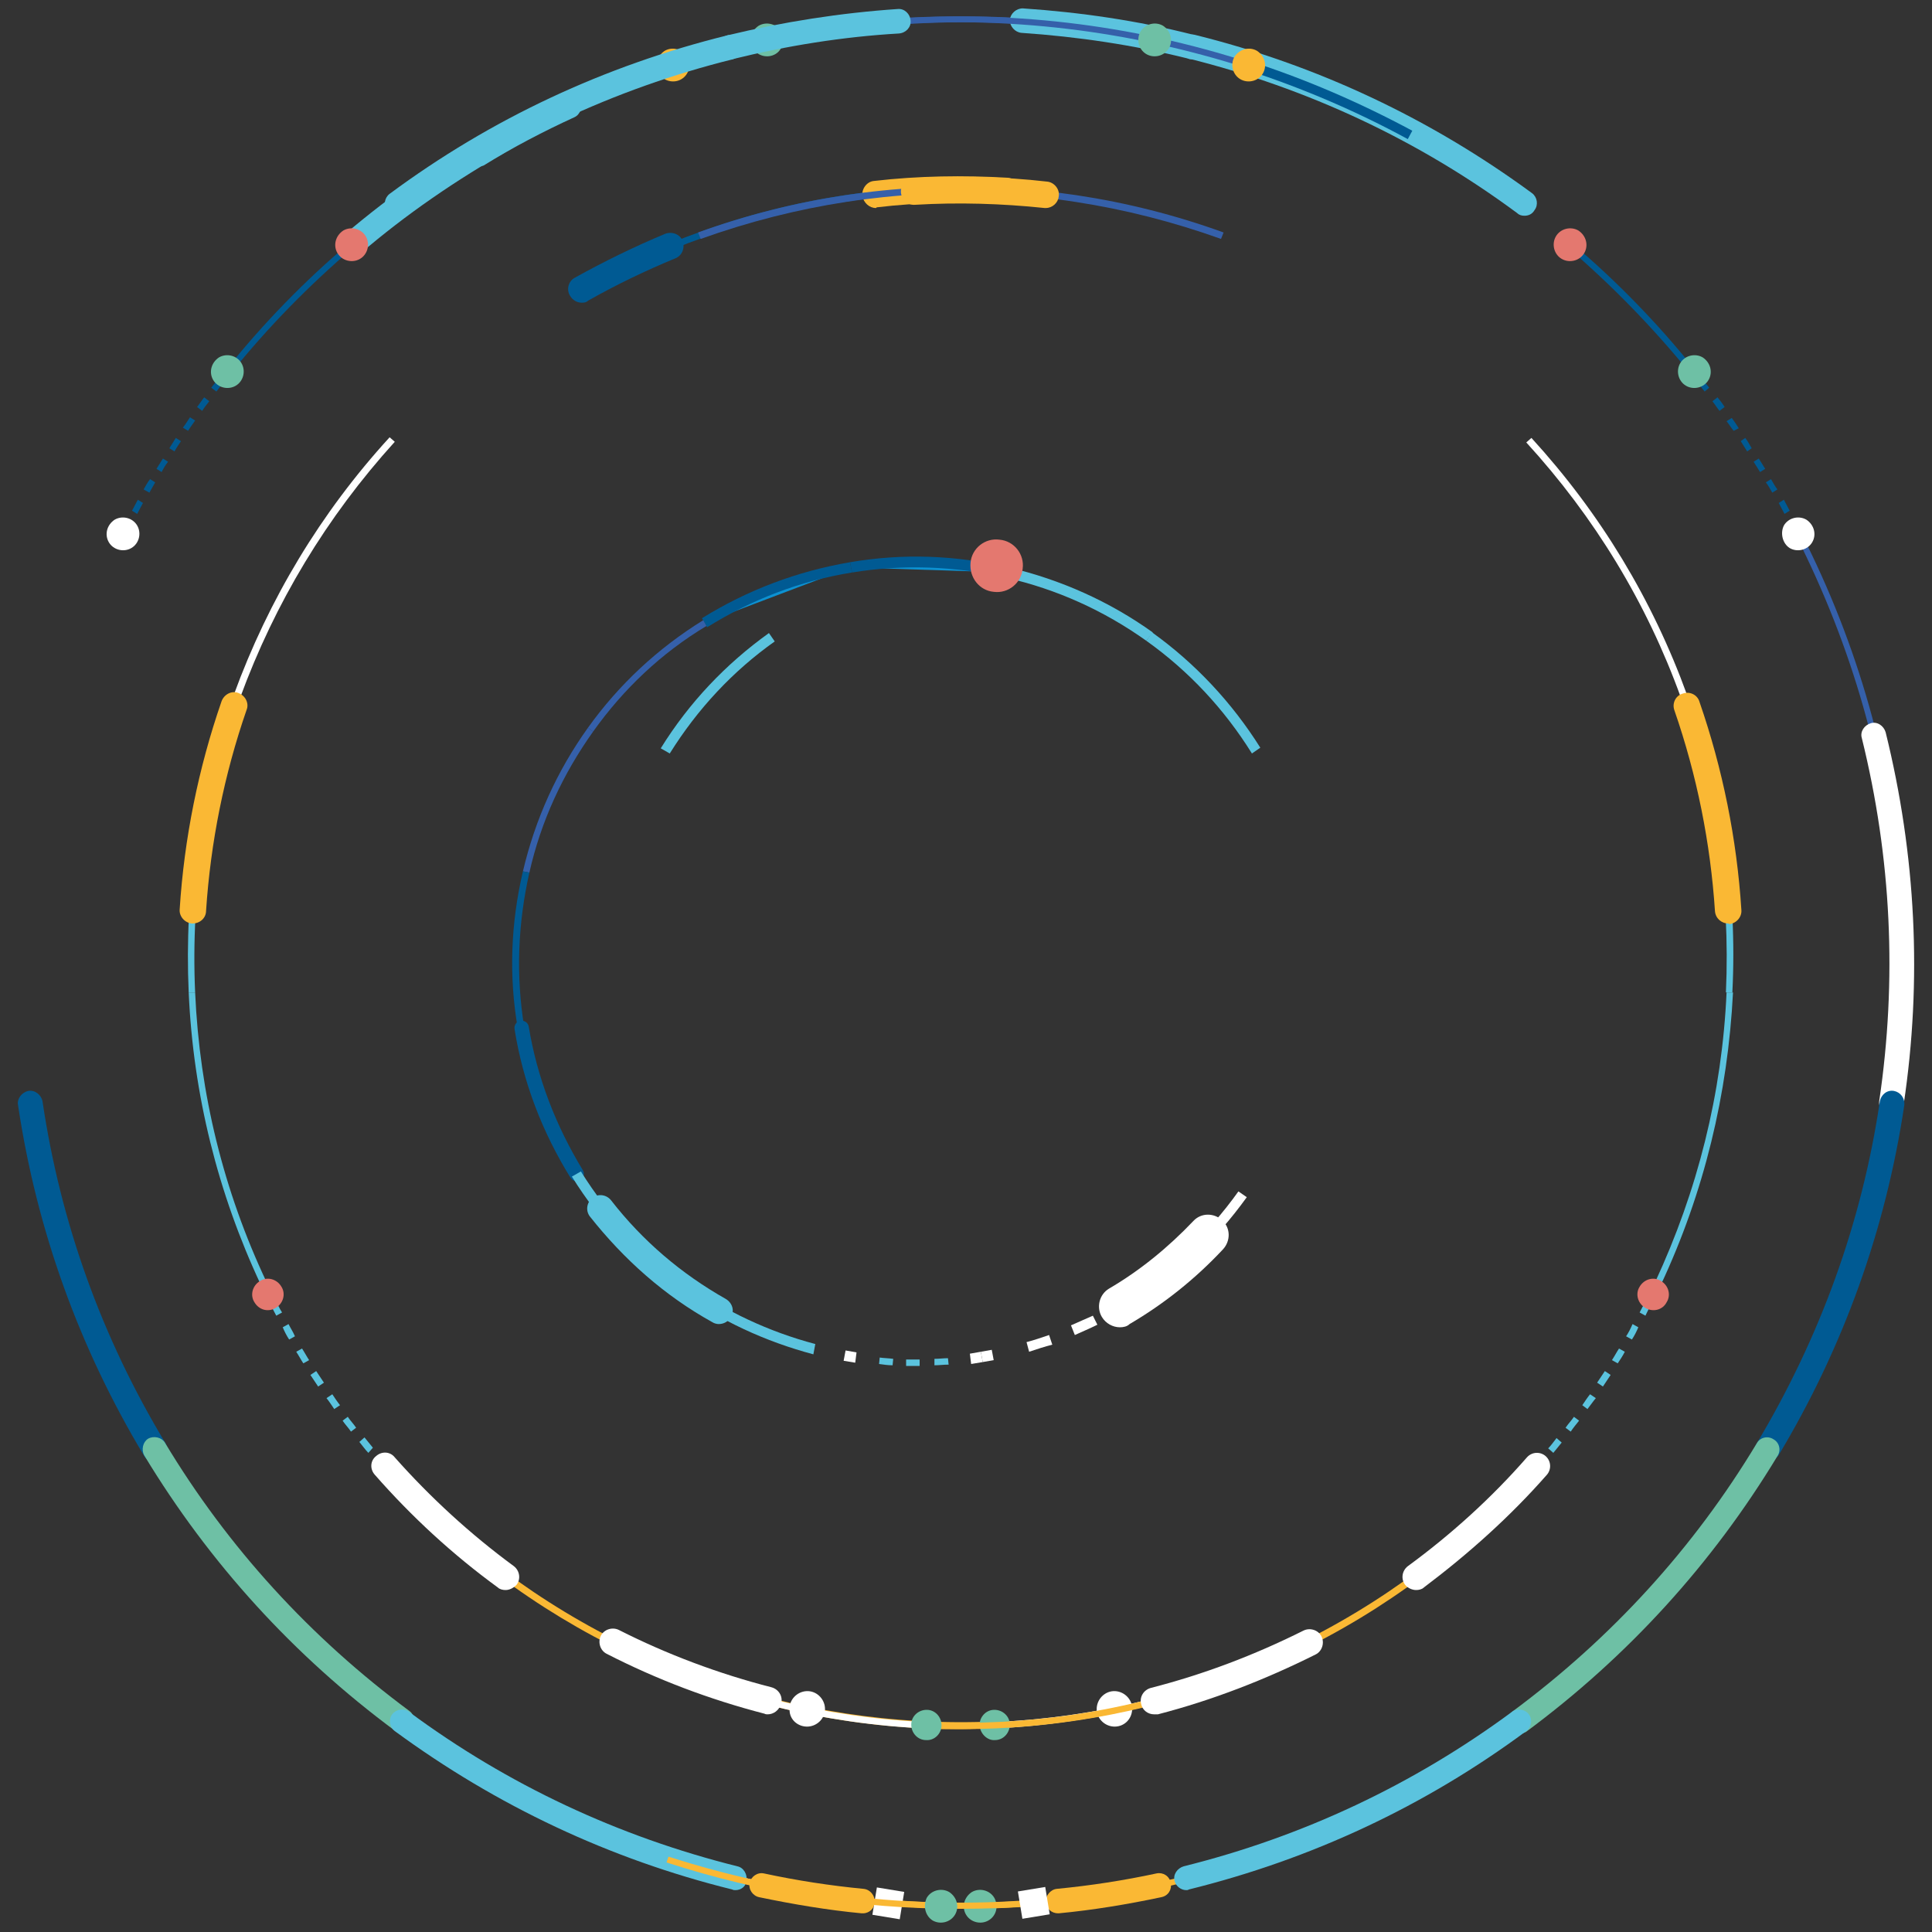 <?xml version="1.0" encoding="utf-8"?>
<!-- Generator: Adobe Illustrator 27.5.0, SVG Export Plug-In . SVG Version: 6.00 Build 0)  -->
<svg version="1.1" id="Camada_1" xmlns="http://www.w3.org/2000/svg" xmlns:xlink="http://www.w3.org/1999/xlink" x="0px" y="0px"
	 viewBox="0 0 300 300" style="enable-background:new 0 0 300 300;" xml:space="preserve">
<rect x="0" y="0" width="300" height="300" fill="#333333" stroke="none"/>
<style type="text/css">
	.st0{fill:#FAB834;}
	.st1{fill:#3560AA;}
	.st2{fill:#0C91D1;}
	.st3{fill:#005A93;}
	.st4{fill:#5BC3DE;}
	.st5{fill:#FFFFFF;}
	.st6{fill:#6EC0A5;}
	.st7{fill:#E4786F;}
</style>
<g>
	<path class="st0" d="M216.1,19.4c-17.2-8.8-35.6-14-54.8-15.5l0.1-0.9c19.3,1.5,37.9,6.8,55.2,15.6L216.1,19.4z"/>
	<path class="st1" d="M104.7,10.6l-0.3-0.9c18.5-6,37.6-8.2,57-6.7l-0.1,0.9C142.1,2.4,123,4.7,104.7,10.6z"/>
	<path class="st2" d="M79.4,20.9c8.1-4.4,16.5-8,25.1-10.8"/>
	<path class="st3" d="M79.8,21.6l-0.7-1.3c8-4.4,16.5-8,25.2-10.8l0.4,1.4C96.1,13.6,87.7,17.2,79.8,21.6z"/>
	<path class="st4" d="M54.6,39.9c-0.5,0-1.1-0.2-1.4-0.7c-0.7-0.8-0.6-2,0.2-2.7c7.4-6.3,15.4-11.9,23.9-16.6
		c0.9-0.5,2.1-0.2,2.6,0.7c0.5,0.9,0.2,2.1-0.7,2.6C70.9,27.9,63,33.3,55.8,39.5C55.5,39.8,55,39.9,54.6,39.9z"/>
	<path class="st3" d="M35.9,57.9l-0.7-0.6c5.7-7.1,12.1-13.7,19.1-19.6l0.6,0.7C48,44.3,41.6,50.8,35.9,57.9z"/>
	<path class="st3" d="M19.5,83.1l-0.8-0.4c0.3-0.6,0.6-1.1,0.9-1.7l0.8,0.4C20.1,82,19.8,82.6,19.5,83.1z M21.3,79.8l-0.8-0.5
		c0.3-0.6,0.6-1.1,0.9-1.7l0.8,0.5C21.9,78.7,21.6,79.2,21.3,79.8z M23.2,76.5L22.3,76c0.3-0.5,0.6-1.1,1-1.6l0.8,0.5
		C23.8,75.4,23.5,76,23.2,76.5z M25.1,73.3l-0.8-0.5c0.3-0.5,0.7-1.1,1-1.6l0.8,0.5C25.7,72.2,25.4,72.7,25.1,73.3z M27.1,70.1
		l-0.8-0.5c0.3-0.5,0.7-1.1,1-1.6l0.8,0.5C27.8,69,27.4,69.5,27.1,70.1z M29.2,66.9l-0.8-0.5c0.4-0.5,0.7-1,1.1-1.6l0.8,0.5
		C29.9,65.9,29.5,66.4,29.2,66.9z M31.4,63.8l-0.8-0.6c0.4-0.5,0.7-1,1.1-1.5l0.8,0.6C32.1,62.8,31.7,63.3,31.4,63.8z M33.6,60.8
		l-0.8-0.6c0.4-0.5,0.8-1,1.2-1.5l0.7,0.6C34.4,59.8,34,60.3,33.6,60.8z"/>
	<path class="st1" d="M37.7,244.8c-12.6-14.8-22-31.6-28-50l0.9-0.3c5.9,18.3,15.3,35,27.8,49.7L37.7,244.8z"/>
	<path class="st5" d="M82.7,280.4c-17.2-8.8-32.4-20.7-45-35.5l0.7-0.6c12.5,14.7,27.6,26.6,44.7,35.3L82.7,280.4z"/>
	<path class="st5" d="M137.9,296c-19.3-1.5-37.9-6.8-55.2-15.6l0.4-0.8c17.2,8.7,35.6,14,54.8,15.5L137.9,296z"/>
	<path class="st0" d="M149.6,296.4c-3.9,0-7.8-0.2-11.7-0.5l0.1-0.9c19.2,1.5,38.3-0.7,56.6-6.7l0.3,0.9
		C180.1,294,164.9,296.4,149.6,296.4z"/>
	<path class="st4" d="M236.7,33.5c-0.4,0-0.8-0.1-1.1-0.4c-15.4-11.4-32.6-19.4-51-24c-1-0.3-1.6-1.3-1.4-2.3c0.2-1,1.3-1.6,2.3-1.4
		c19,4.7,36.6,13,52.4,24.6c0.8,0.6,1,1.8,0.4,2.6C237.9,33.3,237.3,33.5,236.7,33.5z"/>
	<path class="st4" d="M185,9.2c-0.2,0-0.3,0-0.5-0.1c-8.4-2.1-17.1-3.4-25.9-4c-1-0.1-1.8-1-1.8-2c0.1-1,1-1.8,2-1.8
		c8.9,0.6,17.9,1.9,26.5,4.1c1,0.3,1.6,1.3,1.4,2.3C186.7,8.6,185.9,9.2,185,9.2z"/>
	<path class="st4" d="M74.1,25.9c-0.6,0-1.3-0.3-1.6-0.9c-0.5-0.9-0.2-2.1,0.6-2.6c4.6-2.8,9.5-5.4,14.5-7.6c1-0.4,2.1,0,2.5,0.9
		c0.4,0.9,0,2.1-0.9,2.5c-4.8,2.2-9.6,4.7-14.1,7.5C74.8,25.8,74.4,25.9,74.1,25.9z"/>
	<path class="st3" d="M24,227c-0.6,0-1.3-0.3-1.6-0.9c-10.1-16.8-16.7-35.1-19.6-54.5c-0.2-1,0.6-2,1.6-2.2c1-0.2,2,0.6,2.2,1.6
		c2.8,18.9,9.2,36.7,19.1,53.1c0.5,0.9,0.2,2.1-0.6,2.6C24.7,226.9,24.3,227,24,227z"/>
	<path class="st6" d="M62.5,269.2c-0.4,0-0.8-0.1-1.1-0.4c-15.8-11.7-28.9-26.1-39-42.8c-0.5-0.9-0.2-2.1,0.6-2.6
		c0.9-0.5,2.1-0.2,2.6,0.6c9.8,16.3,22.6,30.3,38,41.7c0.8,0.6,1,1.8,0.4,2.6C63.6,268.9,63,269.2,62.5,269.2z"/>
	<path class="st4" d="M114.2,293.5c-0.2,0-0.3,0-0.5-0.1c-19-4.7-36.6-13-52.4-24.6c-0.8-0.6-1-1.8-0.4-2.6c0.6-0.8,1.8-1,2.6-0.4
		c15.4,11.4,32.6,19.4,51,24c1,0.2,1.6,1.3,1.4,2.3C115.8,293,115,293.5,114.2,293.5z"/>
	<path class="st0" d="M164.3,297.1c-1,0-1.8-0.7-1.9-1.7c-0.1-1,0.7-2,1.7-2.1c5.2-0.5,10.4-1.3,15.5-2.4c1-0.2,2,0.4,2.2,1.5
		c0.2,1-0.4,2-1.5,2.2c-5.2,1.1-10.6,2-15.9,2.5C164.5,297.1,164.4,297.1,164.3,297.1z"/>
	<path class="st6" d="M153.5,298.2c-1.2,0.7-2.8,0.3-3.5-0.9c-0.7-1.2-0.3-2.7,0.9-3.5c1.2-0.7,2.8-0.3,3.5,0.9
		C155.1,296,154.7,297.5,153.5,298.2"/>
	<path class="st7" d="M55.9,40.2c-1.2,0.7-2.8,0.3-3.5-0.9c-0.7-1.2-0.3-2.7,0.9-3.5c1.2-0.7,2.8-0.3,3.5,0.9
		C57.5,37.9,57.1,39.5,55.9,40.2"/>
	<path class="st6" d="M36.6,59.9c-1.2,0.7-2.8,0.3-3.5-0.9c-0.7-1.2-0.3-2.7,0.9-3.5c1.2-0.7,2.8-0.3,3.5,0.9
		C38.2,57.6,37.8,59.2,36.6,59.9"/>
	<path class="st5" d="M20.4,85.1c-1.2,0.7-2.8,0.3-3.5-0.9c-0.7-1.2-0.3-2.7,0.9-3.5c1.2-0.7,2.8-0.3,3.5,0.9
		C22,82.8,21.6,84.4,20.4,85.1"/>
	
		<rect x="135.7" y="293.3" transform="matrix(0.162 -0.987 0.987 0.162 -176.005 383.745)" class="st5" width="4.3" height="4.3"/>
	<path class="st0" d="M105.8,12.3c-1.2,0.7-2.8,0.3-3.5-0.9c-0.7-1.2-0.3-2.7,0.9-3.5c1.2-0.7,2.7-0.3,3.5,0.9
		C107.4,10,107,11.6,105.8,12.3"/>
	<path class="st6" d="M120.4,8.4c-1.2,0.7-2.8,0.3-3.5-0.9c-0.7-1.2-0.3-2.7,0.9-3.5c1.2-0.7,2.8-0.3,3.5,0.9
		C121.9,6.1,121.6,7.7,120.4,8.4"/>
	<path class="st1" d="M189.6,37.1c-14.8-5.3-30.2-7.7-45.9-7l0-1c15.8-0.7,31.4,1.6,46.3,7L189.6,37.1z"/>
	<path class="st3" d="M98.7,41.2l-0.4-0.9c14.3-6.7,29.6-10.5,45.4-11.2l0,1C128,30.8,112.9,34.6,98.7,41.2z"/>
	<path class="st5" d="M37.3,108.3l-1-0.4c5.4-14.8,13.5-28.3,24.2-40l0.8,0.7C50.7,80.3,42.7,93.6,37.3,108.3z"/>
	<path class="st4" d="M29.3,154.1c-0.7-15.8,1.6-31.3,7-46.2l1,0.4c-5.3,14.7-7.7,30.1-7,45.8L29.3,154.1z"/>
	<path class="st4" d="M40.5,199.5c-6.7-14.3-10.5-29.6-11.2-45.4l1,0c0.7,15.7,4.4,30.8,11.1,45L40.5,199.5z"/>
	<polygon class="st4" points="68.3,237.2 67.5,236.4 68.2,235.7 69,236.4 	"/>
	<path class="st4" d="M65.9,235c-0.5-0.5-1-1-1.5-1.5l0.7-0.7c0.5,0.5,1,1,1.5,1.5L65.9,235z M62.9,231.9c-0.5-0.5-1-1-1.5-1.6
		l0.8-0.7c0.5,0.5,1,1,1.5,1.5L62.9,231.9z M60,228.8c-0.5-0.5-1-1.1-1.4-1.6l0.8-0.7c0.5,0.5,0.9,1.1,1.4,1.6L60,228.8z
		 M57.2,225.6c-0.5-0.5-0.9-1.1-1.4-1.7l0.8-0.7c0.4,0.5,0.9,1.1,1.3,1.6L57.2,225.6z M54.5,222.3c-0.4-0.6-0.9-1.1-1.3-1.7l0.8-0.6
		c0.4,0.6,0.9,1.1,1.3,1.7L54.5,222.3z M51.9,218.8c-0.4-0.6-0.8-1.2-1.2-1.7l0.9-0.6c0.4,0.6,0.8,1.2,1.2,1.7L51.9,218.8z
		 M49.4,215.3c-0.4-0.6-0.8-1.2-1.2-1.8l0.9-0.6c0.4,0.6,0.8,1.2,1.2,1.8L49.4,215.3z M47.1,211.7c-0.4-0.6-0.7-1.2-1.1-1.8l0.9-0.5
		c0.4,0.6,0.7,1.2,1.1,1.8L47.1,211.7z M44.9,208c-0.4-0.6-0.7-1.2-1-1.9l0.9-0.5c0.3,0.6,0.7,1.2,1,1.9L44.9,208z M42.9,204.3
		c-0.3-0.6-0.7-1.3-1-1.9l0.9-0.5c0.3,0.6,0.6,1.3,1,1.9L42.9,204.3z"/>
	<path class="st4" d="M41,200.5c-0.2-0.3-0.3-0.6-0.4-0.9l0.9-0.4c0.1,0.3,0.3,0.6,0.4,0.9L41,200.5z"/>
	<path class="st0" d="M108.3,261.3c-14.9-5.4-28.3-13.5-40-24.2l0.7-0.8c11.6,10.6,25,18.7,39.7,24L108.3,261.3z"/>
	<path class="st0" d="M149,268.5c-13.9,0-27.6-2.4-40.8-7.2l0.4-1c14.8,5.3,30.2,7.7,45.9,7l0,1C152.7,268.4,150.9,268.5,149,268.5z
		"/>
	<path class="st5" d="M154.5,268.4l0-1c15.7-0.7,30.8-4.4,45-11.1l0.4,0.9C185.6,263.9,170.3,267.6,154.5,268.4z"/>
	<path class="st0" d="M136,32.3c-1,0-1.9-0.8-2.1-1.9c-0.1-1.1,0.7-2.2,1.8-2.3c6.9-0.8,13.9-0.9,20.8-0.5c1.1,0.1,2,1.1,1.9,2.2
		c-0.1,1.1-1,2-2.2,1.9c-6.7-0.4-13.4-0.3-20.1,0.5C136.1,32.3,136.1,32.3,136,32.3z"/>
	<path class="st3" d="M90.3,47c-0.7,0-1.4-0.4-1.8-1.1c-0.6-1-0.2-2.3,0.8-2.8c4.5-2.5,9.2-4.8,14-6.8c1.1-0.4,2.3,0.1,2.7,1.1
		c0.4,1.1-0.1,2.3-1.1,2.7c-4.6,1.9-9.2,4.1-13.6,6.6C91,47,90.6,47,90.3,47z"/>
	<path class="st0" d="M29.9,143.4c0,0-0.1,0-0.1,0c-1.1-0.1-2-1.1-1.9-2.2c0.7-11,2.9-21.9,6.5-32.3c0.4-1.1,1.6-1.7,2.6-1.3
		c1.1,0.4,1.7,1.6,1.3,2.6c-3.5,10.1-5.6,20.6-6.3,31.2C32,142.6,31,143.4,29.9,143.4z"/>
	<path class="st5" d="M78.5,246.9c-0.4,0-0.9-0.1-1.2-0.4c-7-5.1-13.4-11-19.1-17.5c-0.8-0.9-0.7-2.2,0.2-2.9
		c0.9-0.8,2.2-0.7,2.9,0.2c5.5,6.2,11.7,11.9,18.5,16.9c0.9,0.7,1.1,2,0.4,2.9C79.7,246.6,79.1,246.9,78.5,246.9z"/>
	<path class="st5" d="M119.2,266.2c-0.2,0-0.3,0-0.5-0.1c-8.5-2.2-16.7-5.3-24.5-9.3c-1-0.5-1.4-1.8-0.9-2.8s1.8-1.4,2.8-0.9
		c7.5,3.8,15.5,6.8,23.7,8.9c1.1,0.3,1.8,1.4,1.5,2.5C121,265.6,120.1,266.2,119.2,266.2z"/>
	<path class="st7" d="M39.5,202.2L39.5,202.2c-0.7-1.1-0.3-2.6,0.9-3.3l0,0c1.1-0.7,2.6-0.3,3.3,0.9c0.7,1.1,0.3,2.6-0.9,3.3h0
		C41.6,203.8,40.2,203.4,39.5,202.2"/>
	<path class="st5" d="M172.9,268.1c-1.5-0.1-2.7-1.4-2.6-2.9c0.1-1.5,1.4-2.7,2.9-2.6c1.5,0.1,2.7,1.4,2.6,2.9
		C175.7,267.1,174.4,268.2,172.9,268.1"/>
	<path class="st6" d="M152.1,267.9L152.1,267.9c0-1.3,1-2.4,2.3-2.4h0c1.3,0,2.4,1,2.4,2.3c0,1.3-1,2.4-2.3,2.4h0
		C153.3,270.3,152.2,269.2,152.1,267.9"/>
	<path class="st4" d="M194.4,117c-4.3-6.9-9.8-12.8-16.4-17.5l0.9-1.3c6.7,4.8,12.4,10.9,16.8,17.9L194.4,117z"/>
	<path class="st4" d="M178,99.5c-6.6-4.7-13.9-8-21.8-9.8l0.4-1.6c8.1,1.9,15.7,5.3,22.4,10.1L178,99.5z"/>
	<path class="st2" d="M132.1,88.1c7.8-1.3,16-1.1,24.3,0.8"/>
	<path class="st3" d="M156.2,89.7c-7.9-1.8-16-2.1-23.9-0.8l-0.3-1.6c8.2-1.4,16.4-1.1,24.6,0.8L156.2,89.7z"/>
	<path class="st2" d="M109.4,96.7c6.9-4.3,14.6-7.2,22.7-8.6"/>
	<path class="st3" d="M109.8,97.4L109,96c7.1-4.4,14.8-7.3,23-8.7l0.3,1.6C124.2,90.2,116.7,93.1,109.8,97.4z"/>
	<path class="st1" d="M92.1,113.6l-0.8-0.6c4.8-6.7,10.8-12.3,17.9-16.7l0.5,0.9C102.7,101.4,96.8,107,92.1,113.6z"/>
	<path class="st1" d="M82.2,135.5l-1-0.2c1.9-8.1,5.3-15.6,10.1-22.3l0.8,0.6C87.4,120.2,84,127.5,82.2,135.5z"/>
	<path class="st3" d="M80.4,159.7c-1.4-8.1-1.1-16.3,0.8-24.4l1,0.2c-1.8,8-2.1,16-0.8,24L80.4,159.7z"/>
	<path class="st3" d="M89.5,183.4c-0.4,0-0.7-0.2-0.9-0.5c-4.4-7.1-7.4-14.9-8.7-23.1c-0.1-0.6,0.3-1.2,0.9-1.3
		c0.6-0.1,1.2,0.3,1.3,0.9c1.3,7.9,4.2,15.4,8.4,22.3c0.3,0.5,0.2,1.2-0.4,1.5C89.9,183.3,89.7,183.4,89.5,183.4z"/>
	<path class="st4" d="M105.6,200.6c-6.7-4.8-12.4-10.8-16.8-17.9l1.4-0.8c4.3,6.9,9.8,12.8,16.4,17.5L105.6,200.6z"/>
	<path class="st4" d="M126.3,210.3c-7.5-2-14.4-5.2-20.7-9.7l0.9-1.3c6.1,4.3,12.9,7.5,20.1,9.4L126.3,210.3z"/>
	<path class="st5" d="M150.8,211.8l-0.2-1.6c0.6-0.1,1.2-0.2,1.7-0.3l0.3,1.6C152,211.6,151.4,211.7,150.8,211.8z"/>
	<path class="st4" d="M142.3,212.1c-0.5,0-1,0-1.6,0l0-1c0.5,0,1,0,1.5,0l0.6,0l0,1L142.3,212.1z M145.1,212l0-1
		c0.7,0,1.4-0.1,2.1-0.1l0.1,1C146.5,211.9,145.8,212,145.1,212z M138.6,212c-0.7,0-1.4-0.1-2.1-0.2l0.1-1c0.7,0.1,1.4,0.1,2.1,0.2
		L138.6,212z"/>
	<path class="st5" d="M132.8,211.6c-0.6-0.1-1.2-0.2-1.8-0.3l0.3-1.6c0.6,0.1,1.2,0.2,1.7,0.3L132.8,211.6z"/>
	<path class="st5" d="M174,203.7l-0.8-1.4c0.5-0.3,1-0.6,1.5-0.9l0.8,1.4C175.1,203.1,174.6,203.4,174,203.7z"/>
	<path class="st5" d="M159.8,209.9l-0.4-1.5c1.2-0.3,2.3-0.7,3.5-1.1l0.5,1.5C162.2,209.1,161,209.5,159.8,209.9z M166.9,207.3
		l-0.6-1.5c1.1-0.5,2.3-1,3.4-1.5l0.7,1.4C169.2,206.3,168,206.8,166.9,207.3z"/>
	<path class="st5" d="M152.6,211.5l-0.3-1.6c0.6-0.1,1.2-0.2,1.7-0.3l0.3,1.6C153.8,211.3,153.2,211.4,152.6,211.5z"/>
	<path class="st5" d="M175.6,202.8l-0.8-1.4c6.9-4.3,12.8-9.8,17.5-16.4l1.3,0.9C188.7,192.7,182.7,198.4,175.6,202.8z"/>
	<path class="st4" d="M111.6,205.6c-0.3,0-0.7-0.1-1-0.3c-7.4-4.1-13.7-9.7-19-16.4c-0.7-0.9-0.5-2.2,0.4-2.9
		c0.9-0.7,2.2-0.5,2.9,0.4c4.9,6.3,10.9,11.4,17.8,15.3c1,0.6,1.4,1.8,0.8,2.8C113.1,205.2,112.4,205.6,111.6,205.6z"/>
	<path class="st5" d="M173.9,206.1c-1.1,0-2.2-0.6-2.8-1.6c-0.9-1.5-0.4-3.5,1.1-4.4c4.8-2.8,9.2-6.4,13.1-10.5
		c1.2-1.3,3.2-1.3,4.5-0.1c1.3,1.2,1.3,3.2,0.1,4.5c-4.3,4.6-9.2,8.5-14.5,11.6C175,206,174.4,206.1,173.9,206.1z"/>
	<path class="st7" d="M150.7,87.4L150.7,87.4c0.2-2.3,2.3-3.9,4.5-3.6h0c2.3,0.2,3.9,2.3,3.6,4.5c-0.2,2.2-2.2,3.9-4.5,3.6h0
		C152.1,91.7,150.5,89.7,150.7,87.4"/>
	<g>
		<path class="st0" d="M82.3,19.4l-0.4-0.8C99.1,9.8,117.7,4.5,137,3l0.1,0.9C117.9,5.5,99.4,10.7,82.3,19.4z"/>
		<path class="st1" d="M193.7,10.6c-18.4-5.9-37.4-8.2-56.6-6.7L137,3c19.3-1.5,38.5,0.7,57,6.7L193.7,10.6z"/>
		<path class="st2" d="M218.9,20.9c-8.1-4.4-16.5-8-25.1-10.8"/>
		<path class="st3" d="M218.6,21.6c-7.9-4.3-16.3-7.9-24.9-10.7l0.4-1.4c8.7,2.8,17.2,6.5,25.2,10.8L218.6,21.6z"/>
		<path class="st3" d="M262.4,57.9c-5.7-7-12.1-13.6-19-19.5l0.6-0.7c7,5.9,13.4,12.5,19.1,19.6L262.4,57.9z"/>
		<path class="st3" d="M278.8,83.1c-0.3-0.6-0.6-1.1-0.9-1.7l0.8-0.4c0.3,0.6,0.6,1.1,0.9,1.7L278.8,83.1z M277.1,79.8
			c-0.3-0.6-0.6-1.1-0.9-1.7l0.8-0.5c0.3,0.6,0.6,1.1,0.9,1.7L277.1,79.8z M275.2,76.5c-0.3-0.5-0.6-1.1-1-1.6l0.8-0.5
			c0.3,0.5,0.6,1.1,1,1.6L275.2,76.5z M273.3,73.3c-0.3-0.5-0.7-1.1-1-1.6l0.8-0.5c0.3,0.5,0.7,1.1,1,1.6L273.3,73.3z M271.3,70.1
			c-0.3-0.5-0.7-1.1-1-1.6L271,68c0.4,0.5,0.7,1.1,1,1.6L271.3,70.1z M269.2,66.9c-0.4-0.5-0.7-1-1.1-1.5l0.8-0.5
			c0.4,0.5,0.7,1,1.1,1.6L269.2,66.9z M267,63.8c-0.4-0.5-0.7-1-1.1-1.5l0.8-0.6c0.4,0.5,0.8,1,1.1,1.5L267,63.8z M264.7,60.8
			c-0.4-0.5-0.8-1-1.2-1.5l0.7-0.6c0.4,0.5,0.8,1,1.2,1.5L264.7,60.8z"/>
		<path class="st1" d="M294.4,138c-1.5-19.2-6.8-37.6-15.5-54.8l0.8-0.4c8.8,17.3,14.1,35.9,15.6,55.2L294.4,138z"/>
		<path class="st1" d="M288.7,194.8l-0.9-0.3c5.9-18.3,8.1-37.4,6.6-56.6l0.9-0.1C296.9,157.2,294.6,176.4,288.7,194.8z"/>
		<path class="st1" d="M260.7,244.8l-0.7-0.6c12.5-14.7,21.9-31.4,27.8-49.7l0.9,0.3C282.7,213.2,273.3,230.1,260.7,244.8z"/>
		<path class="st5" d="M215.7,280.4l-0.4-0.8c17.1-8.7,32.2-20.6,44.7-35.3l0.7,0.6C248.1,259.6,233,271.6,215.7,280.4z"/>
		<path class="st0" d="M148.8,296.4c-15.4,0-30.5-2.4-45.3-7.2l0.3-0.9c18.4,5.9,37.4,8.2,56.6,6.7l0.1,0.9
			C156.6,296.3,152.7,296.4,148.8,296.4z"/>
		<path class="st4" d="M61.6,33.5c-0.6,0-1.2-0.3-1.5-0.8c-0.6-0.8-0.4-2,0.4-2.6c15.8-11.7,33.4-19.9,52.4-24.6
			c1-0.3,2,0.4,2.3,1.4c0.3,1-0.4,2-1.4,2.3c-18.5,4.6-35.7,12.7-51,24C62.4,33.4,62,33.5,61.6,33.5z"/>
		<path class="st4" d="M113.3,9.2c-0.8,0-1.6-0.6-1.8-1.4c-0.3-1,0.4-2,1.4-2.3c8.7-2.1,17.6-3.5,26.5-4.1c1-0.1,1.9,0.7,2,1.8
			c0.1,1-0.7,1.9-1.8,2c-8.7,0.5-17.4,1.9-25.9,4C113.6,9.2,113.5,9.2,113.3,9.2z"/>
		<path class="st5" d="M293.7,173.2c-0.1,0-0.2,0-0.3,0c-1-0.2-1.7-1.1-1.6-2.2c2.8-18.9,1.9-37.8-2.7-56.4c-0.3-1,0.4-2,1.4-2.3
			c1-0.3,2,0.4,2.3,1.4c4.7,19,5.7,38.5,2.8,57.8C295.4,172.5,294.6,173.2,293.7,173.2z"/>
		<path class="st3" d="M274.4,227c-0.3,0-0.7-0.1-1-0.3c-0.9-0.5-1.2-1.7-0.6-2.6c9.8-16.4,16.3-34.2,19.1-53.1
			c0.2-1,1.1-1.8,2.2-1.6c1,0.2,1.7,1.1,1.6,2.2c-2.9,19.4-9.5,37.7-19.6,54.5C275.6,226.6,275,227,274.4,227z"/>
		<path class="st6" d="M235.9,269.2c-0.6,0-1.2-0.3-1.5-0.8c-0.6-0.8-0.4-2,0.4-2.6c15.4-11.4,28.2-25.4,38-41.7
			c0.5-0.9,1.7-1.2,2.6-0.6c0.9,0.5,1.2,1.7,0.6,2.6c-10.1,16.7-23.2,31.1-39,42.8C236.7,269.1,236.3,269.2,235.9,269.2z"/>
		<path class="st4" d="M184.2,293.5c-0.8,0-1.6-0.6-1.8-1.4c-0.3-1,0.4-2,1.4-2.3c18.5-4.6,35.7-12.7,51-24c0.8-0.6,2-0.4,2.6,0.4
			c0.6,0.8,0.4,2-0.4,2.6c-15.8,11.7-33.4,19.9-52.4,24.6C184.5,293.5,184.3,293.5,184.2,293.5z"/>
		<path class="st0" d="M134,297.1c-0.1,0-0.1,0-0.2,0c-5.3-0.5-10.6-1.4-15.9-2.5c-1-0.2-1.7-1.2-1.5-2.2c0.2-1,1.2-1.7,2.2-1.5
			c5.1,1.1,10.3,1.9,15.5,2.4c1,0.1,1.8,1,1.7,2.1C135.8,296.3,135,297.1,134,297.1z"/>
		<path class="st6" d="M144.8,298.2c1.2,0.7,2.8,0.3,3.5-0.9c0.7-1.2,0.3-2.7-0.9-3.5c-1.2-0.7-2.8-0.3-3.5,0.9
			C143.3,296,143.7,297.5,144.8,298.2"/>
		<path class="st7" d="M242.5,40.2c1.2,0.7,2.8,0.3,3.5-0.9c0.7-1.2,0.3-2.7-0.9-3.5c-1.2-0.7-2.8-0.3-3.5,0.9
			C240.9,37.9,241.3,39.5,242.5,40.2"/>
		<path class="st6" d="M261.8,59.9c1.2,0.7,2.8,0.3,3.5-0.9c0.7-1.2,0.3-2.7-0.9-3.5c-1.2-0.7-2.8-0.3-3.5,0.9
			C260.2,57.6,260.6,59.2,261.8,59.9"/>
		<path class="st5" d="M277.9,85.1c1.2,0.7,2.8,0.3,3.5-0.9c0.7-1.2,0.3-2.7-0.9-3.5c-1.2-0.7-2.8-0.3-3.5,0.9
			C276.4,82.8,276.8,84.4,277.9,85.1"/>
		
			<rect x="158.3" y="293.3" transform="matrix(0.987 -0.162 0.162 0.987 -45.698 29.861)" class="st5" width="4.3" height="4.3"/>
		<path class="st0" d="M192.6,12.3c1.2,0.7,2.8,0.3,3.5-0.9c0.7-1.2,0.3-2.7-0.9-3.5c-1.2-0.7-2.7-0.3-3.5,0.9
			C191,10,191.4,11.6,192.6,12.3"/>
		<path class="st6" d="M178,8.4c1.2,0.7,2.8,0.3,3.5-0.9c0.7-1.2,0.3-2.7-0.9-3.5c-1.2-0.7-2.8-0.3-3.5,0.9
			C176.4,6.1,176.8,7.7,178,8.4"/>
		<path class="st1" d="M108.8,37.1l-0.4-1c14.9-5.4,30.5-7.7,46.3-7l0,1C139,29.4,123.6,31.8,108.8,37.1z"/>
		<path class="st5" d="M261,108.3c-5.3-14.7-13.4-28-24-39.6l0.8-0.7c10.7,11.7,18.8,25.1,24.2,40L261,108.3z"/>
		<path class="st4" d="M269,154.1l-1,0c0.7-15.7-1.6-31.1-7-45.8l1-0.4C267.4,122.8,269.8,138.3,269,154.1z"/>
		<path class="st4" d="M257.9,199.5l-0.9-0.4c6.6-14.2,10.4-29.3,11.1-45l1,0C268.3,169.9,264.6,185.2,257.9,199.5z"/>
		<polygon class="st4" points="230.1,237.2 229.4,236.4 230.2,235.7 230.9,236.4 		"/>
		<path class="st4" d="M232.4,235l-0.7-0.8c0.5-0.5,1-1,1.5-1.5l0.7,0.7C233.5,234,233,234.5,232.4,235z M235.5,231.9l-0.7-0.7
			c0.5-0.5,1-1,1.5-1.5l0.8,0.7C236.5,230.9,236,231.4,235.5,231.9z M238.4,228.8l-0.8-0.7c0.5-0.5,0.9-1.1,1.4-1.6l0.8,0.7
			C239.3,227.8,238.9,228.3,238.4,228.8z M241.2,225.6l-0.8-0.7c0.5-0.5,0.9-1.1,1.3-1.6l0.8,0.7C242.1,224.5,241.7,225,241.2,225.6
			z M243.9,222.3l-0.8-0.6c0.4-0.6,0.9-1.1,1.3-1.7l0.8,0.6C244.8,221.1,244.3,221.7,243.9,222.3z M246.5,218.8l-0.8-0.6
			c0.4-0.6,0.8-1.2,1.2-1.7l0.9,0.6C247.3,217.7,246.9,218.3,246.5,218.8z M248.9,215.3l-0.9-0.6c0.4-0.6,0.8-1.2,1.2-1.8l0.9,0.6
			C249.7,214.1,249.3,214.7,248.9,215.3z M251.2,211.7l-0.9-0.5c0.4-0.6,0.7-1.2,1.1-1.8l0.9,0.5C252,210.5,251.6,211.1,251.2,211.7
			z M253.4,208l-0.9-0.5c0.4-0.6,0.7-1.2,1-1.9l0.9,0.5C254.1,206.8,253.8,207.4,253.4,208z M255.5,204.3l-0.9-0.5
			c0.3-0.6,0.7-1.3,1-1.9l0.9,0.5C256.1,203,255.8,203.7,255.5,204.3z"/>
		<polygon class="st4" points="257.4,200.5 256.5,200 256.9,199.1 257.9,199.5 		"/>
		<path class="st0" d="M190.1,261.3l-0.4-1c14.7-5.3,28.1-13.4,39.7-24l0.7,0.8C218.4,247.8,204.9,256,190.1,261.3z"/>
		<path class="st0" d="M149.3,268.5c-1.8,0-3.7,0-5.5-0.1l0-1c15.7,0.7,31.1-1.6,45.9-7l0.4,1C176.9,266.1,163.2,268.5,149.3,268.5z
			"/>
		<path class="st5" d="M143.8,268.4c-15.8-0.7-31.1-4.5-45.4-11.2l0.4-0.9c14.2,6.6,29.4,10.4,45,11.1L143.8,268.4z"/>
		<path class="st0" d="M162.4,32.3c-0.1,0-0.2,0-0.2,0c-6.7-0.7-13.4-0.9-20.1-0.5c-1.2,0.1-2.1-0.8-2.2-1.9
			c-0.1-1.1,0.8-2.1,1.9-2.2c6.9-0.4,13.9-0.3,20.8,0.5c1.1,0.1,2,1.2,1.8,2.3C164.3,31.5,163.4,32.3,162.4,32.3z"/>
		<path class="st0" d="M268.4,143.4c-1.1,0-2-0.8-2.1-1.9c-0.7-10.6-2.8-21.1-6.3-31.2c-0.4-1.1,0.2-2.3,1.3-2.6
			c1.1-0.4,2.3,0.2,2.6,1.3c3.6,10.4,5.8,21.3,6.5,32.3c0.1,1.1-0.8,2.1-1.9,2.2C268.5,143.4,268.5,143.4,268.4,143.4z"/>
		<path class="st5" d="M219.9,246.9c-0.6,0-1.3-0.3-1.7-0.8c-0.7-0.9-0.5-2.2,0.4-2.9c6.7-4.9,13-10.6,18.5-16.9
			c0.8-0.9,2.1-0.9,2.9-0.2c0.9,0.8,0.9,2.1,0.2,2.9c-5.7,6.5-12.2,12.3-19.1,17.5C220.8,246.8,220.3,246.9,219.9,246.9z"/>
		<path class="st5" d="M179.2,266.2c-0.9,0-1.8-0.6-2-1.6c-0.3-1.1,0.4-2.2,1.5-2.5c8.2-2.1,16.1-5.1,23.7-8.9
			c1-0.5,2.3-0.1,2.8,0.9s0.1,2.3-0.9,2.8c-7.8,3.9-16,7.1-24.5,9.3C179.5,266.2,179.3,266.2,179.2,266.2z"/>
		<path class="st7" d="M258.8,202.2L258.8,202.2c0.7-1.1,0.3-2.6-0.9-3.3l0,0c-1.1-0.7-2.6-0.3-3.3,0.9c-0.7,1.1-0.3,2.6,0.9,3.3h0
			C256.7,203.8,258.2,203.4,258.8,202.2"/>
		<path class="st5" d="M125.5,268.1c1.5-0.1,2.7-1.4,2.6-2.9c-0.1-1.5-1.4-2.7-2.9-2.6c-1.5,0.1-2.7,1.4-2.6,2.9
			C122.6,267.1,124,268.2,125.5,268.1"/>
		<path class="st6" d="M146.2,267.9L146.2,267.9c0-1.3-1-2.4-2.3-2.4h0c-1.3,0-2.4,1-2.4,2.3c0,1.3,1,2.4,2.3,2.4h0
			C145.1,270.3,146.2,269.2,146.2,267.9"/>
		<path class="st4" d="M104,117l-1.4-0.8c4.4-7.1,10.1-13.1,16.8-17.9l0.9,1.3C113.8,104.2,108.3,110.1,104,117z"/>
	</g>
</g>
<g>
</g>
<g>
</g>
<g>
</g>
<g>
</g>
<g>
</g>
<g>
</g>
</svg>
